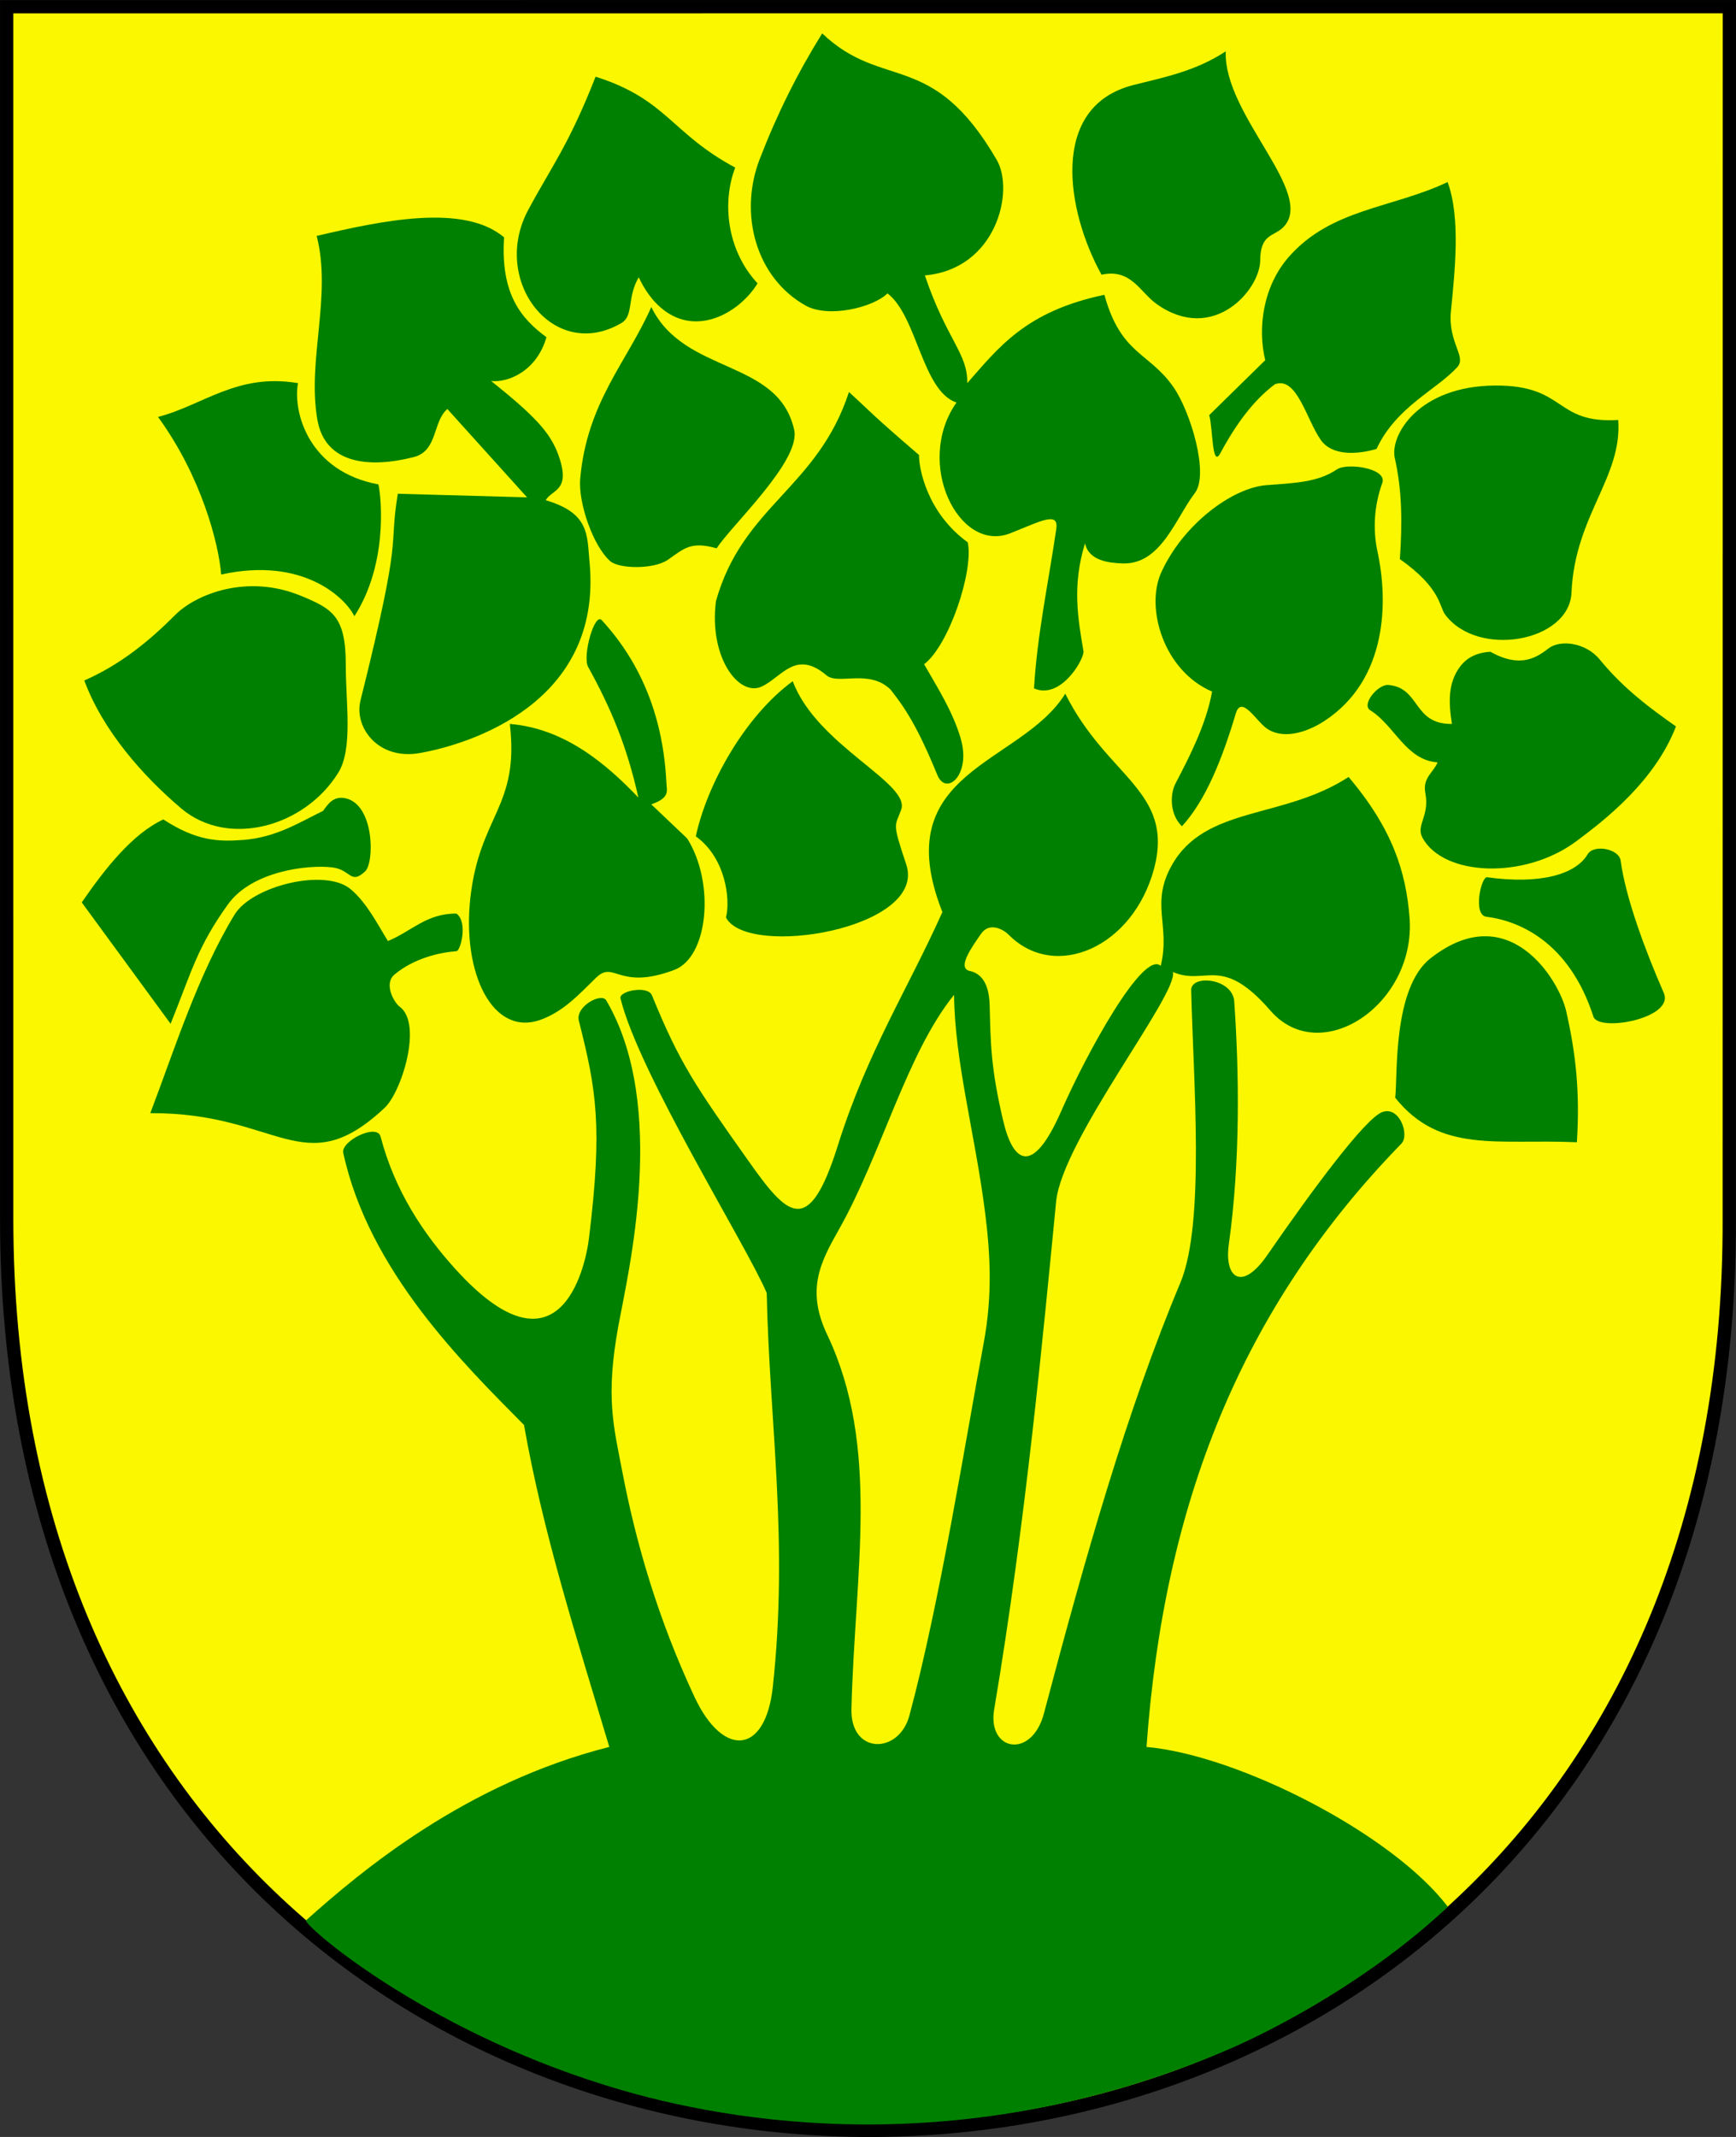<?xml version="1.0" encoding="UTF-8" standalone="no"?>
<!-- Created with Inkscape (http://www.inkscape.org/) -->

<svg
   xmlns:dc="http://purl.org/dc/elements/1.1/"
   xmlns:cc="http://creativecommons.org/ns#"
   xmlns:rdf="http://www.w3.org/1999/02/22-rdf-syntax-ns#"
   xmlns:svg="http://www.w3.org/2000/svg"
   xmlns="http://www.w3.org/2000/svg"
   version="1.1"
   width="390"
   height="480"
   id="svg4228">
  <rect width="100%" height="100%" fill="#333333" stroke="none"/>
  <defs
     id="defs4232" />
  <path
     d="M 1.5,1.512 388.505,1.501 c -0.015,268.35 -0.019,272.309 -0.019,272.321 C 389.478,546.743 1.506,546.749 1.503,273.821 L 1.5,1.512 z"
     id="path2902"
     style="fill:#faf700;fill-opacity:1;stroke:#000000;stroke-width:2.986;stroke-miterlimit:4;stroke-opacity:1;stroke-dasharray:none" />
  <path
     d="M 135.97,468.365 C 94.573,455.543 67.839,432.17 68.771,431.336 c 12.454,-11.148 35.868,-30.785 68.111,-38.94 -7.172,-23.994 -14.87,-47.914 -19.163,-72.319 -13.467,-13.627 -34.854,-34.5 -40.608,-61.141 -0.562,-2.604 7.58,-6.716 8.39,-3.623 3.223,12.305 9.707,21.877 16.705,29.63 23.102,25.597 29.196,0.651 30.114,-6.844 3.094,-25.249 1.635,-33.371 -2.281,-48.821 -0.815,-3.214 5.071,-6.414 6.16,-4.563 13.944,23.709 4.923,61.11 2.738,73.004 -2.958,16.1 -1.095,22.619 0.913,33.08 2.975,15.506 7.893,32.711 16.198,50.418 6.419,13.687 15.918,12.915 17.567,-2.281 3.582,-33.018 -0.753,-59.211 -1.369,-88.517 -4.586,-10.77 -28.671,-49.207 -32.852,-66.16 -0.41,-1.662 6.127,-3.001 7.072,-0.684 6.243,15.289 9.762,20.353 21.673,37.186 8.762,12.384 13.516,17.458 20.076,-3.422 6.63,-21.1 15.664,-34.986 23.498,-52.471 -12.609,-31.906 17.628,-32.983 27.605,-49.049 9.404,18.851 24.541,21.805 19.959,39.269 -4.73,17.725 -22.302,25.398 -32.704,14.841 -1.003,-1.018 -4.242,-3.009 -6.191,-0.156 -1.845,2.7 -5.554,7.673 -2.509,8.327 3.906,0.839 4.388,5.249 4.457,7.695 0.229,8.193 0.167,13.832 3.072,26.07 2.173,9.155 6.495,12.57 13.004,-2.281 5.686,-12.974 18.454,-36.268 22.357,-32.624 2.22,-9.116 -2.378,-13.887 2.454,-22.546 7.543,-13.517 25.047,-10.304 39.751,-19.887 9.891,11.678 12.875,21.327 13.688,31.483 1.568,19.572 -19.985,33.989 -31.255,20.989 -11.051,-12.747 -14.441,-5.46 -21.901,-8.669 1.32,4.856 -24.879,37.687 -26.236,51.559 -2.877,29.404 -6.841,72.204 -13.916,114.068 -1.595,9.435 8.448,11.241 11.179,0.913 9.335,-35.307 18.667,-68.175 30.714,-96.888 5.496,-13.425 2.855,-45.127 2.365,-65.546 -0.087,-3.632 9.309,-2.739 9.674,2.5 1.101,15.831 1.4,35.868 -1.221,54.578 -1.053,7.519 2.915,10.716 8.669,2.376 9.916,-14.372 21.895,-30.586 25.768,-32.078 3.893,-1.499 6.239,5.116 4.335,7.072 -36.089,37.072 -53.339,80.986 -57.262,135.513 20.836,1.875 55.391,19.646 67.691,35.906 -16.958,16.001 -38.458,27.371 -49.046,31.941 -62.973,27.172 -117.677,15.225 -140.242,8.123 z"
     id="path3800"
     style="fill:#008000;fill-opacity:1;stroke:none" />
  <path
     d="m 214.335,223.46 c -10.658,13.155 -16.269,35.729 -25.916,52.796 -4.139,7.323 -7.363,13.479 -2.581,23.552 11.977,25.231 6.22,53.115 5.438,84.03 -0.261,10.306 10.668,10.266 13.019,1.527 6.839,-25.42 12.451,-60.918 16.71,-83.782 1.966,-10.551 1.479,-19.841 0.323,-29.037 -2.23,-17.739 -6.841,-33.895 -6.993,-49.086 z"
     id="path3802"
     style="fill:#faf700;fill-opacity:1;stroke:none" />
  <path
     d="m 33.764,250.038 c 5.33,-13.97 10.647,-31.009 18.935,-44.601 3.935,-6.453 20.294,-10.47 26.008,-5.76 3.714,3.061 6.244,8.193 8.441,11.692 5.133,-2.053 8.631,-6.232 15.399,-6.16 2.608,1.907 0.929,8.367 0,8.441 -3.79,0.304 -9.494,1.547 -13.916,5.247 -2.498,2.09 -0.096,6.309 1.159,7.229 5.255,3.849 0.352,19.36 -3.44,22.771 -18.18,17.013 -23.731,0.968 -52.586,1.141 z"
     id="path3804"
     style="fill:#008000;stroke:none" />
  <path
     d="m 38.327,229.962 c 4.669,-11.54 5.91,-17.123 12.897,-26.842 5.345,-7.435 17.831,-8.939 23.377,-8.291 4.277,0.5 4.098,3.986 7.414,0.913 2.165,-2.006 2.085,-15.091 -4.422,-16.437 -2.736,-0.566 -3.936,1.351 -5.001,2.823 -5.506,2.717 -10.649,5.968 -17.906,6.533 -5.558,0.433 -10.511,0.28 -17.987,-4.598 -6.968,3.232 -13.093,11.037 -18.335,18.636 z"
     id="path3806"
     style="fill:#008000;stroke:none" />
  <path
     d="m 18.935,152.852 c 8.151,-3.583 14.583,-8.856 20.418,-14.715 4.651,-4.671 16.133,-9.285 28.175,-4.335 7.128,2.93 10.167,4.61 10.152,15.513 -0.012,8.652 1.666,18.882 -1.711,24.297 -7.609,12.2 -24.773,16.846 -35.247,7.985 -8.649,-7.318 -17.639,-17.534 -21.787,-28.745 z"
     id="path3808"
     style="fill:#008000;stroke:none" />
  <path
     d="m 35.49,93.645 c 10.002,-2.527 17.732,-9.919 31.457,-7.582 -1.208,6.52 2.432,19.86 18.068,22.746 0.8,3.786 1.91,18.298 -5.404,29.602 -1.888,-3.917 -11.345,-13.465 -29.924,-9.356 -0.548,-6.976 -4.481,-22.12 -14.196,-35.409 z"
     id="path3810"
     style="fill:#008000;stroke:none" />
  <path
     d="m 71.141,52.994 c 3.466,13.509 -2.186,27.859 0.161,41.297 1.751,10.024 11.771,10.89 21.616,8.388 5.497,-1.396 4.23,-7.949 7.582,-10.808 l 17.906,19.842 -29.037,-0.807 c -2.177,13.326 1.425,7.159 -8.388,46.459 -1.477,5.916 3.882,13.472 13.389,11.776 11.119,-1.983 41.115,-11.219 38.071,-42.91 -0.578,-6.022 0.092,-10.941 -9.84,-13.873 1.342,-2.445 5.735,-1.968 2.904,-10.002 -1.878,-5.33 -5.573,-9.071 -15.164,-16.777 3.74,0.42 10.236,-2.171 12.421,-9.84 -5.684,-4.171 -10.351,-9.705 -9.518,-22.423 -9.073,-7.699 -27.569,-3.728 -42.104,-0.323 z"
     id="path3812"
     style="fill:#008000;stroke:none" />
  <path
     d="m 114.535,162.609 c 2.194,18.702 -6.809,20.497 -8.872,39.119 -1.878,16.947 5.05,31.377 15.97,27.263 4.908,-1.849 8.153,-5.32 12.26,-9.356 4.137,-4.066 4.967,2.975 17.584,-1.774 7.667,-2.886 9.195,-19.519 2.904,-29.521 l -8.066,-7.663 c 4.288,-1.508 3.479,-3.02 3.388,-4.92 -0.679,-14.092 -5.337,-26.476 -14.519,-36.458 -1.649,-1.793 -4.375,8.111 -3.065,10.486 5.046,9.145 8.701,17.696 11.292,29.36 -7.375,-7.728 -16.649,-15.524 -28.876,-16.535 z"
     id="path3814"
     style="fill:#008000;stroke:none" />
  <path
     d="m 178.094,153.01 c -10.762,7.872 -19.264,23.16 -21.778,34.845 6.732,4.85 7.82,14.238 6.775,18.229 4.805,9.263 45.334,2.516 40.491,-11.937 -3.237,-9.658 -2.526,-8.411 -1.129,-12.26 2.177,-5.999 -18.982,-14.411 -24.359,-28.876 z"
     id="path3816"
     style="fill:#008000;stroke:none" />
  <path
     d="m 146.315,68.964 c -5.431,12.314 -14.439,21.366 -15.97,38.555 -0.476,5.344 2.878,15.174 6.775,18.551 1.97,1.708 9.729,1.866 12.905,-0.323 3.657,-2.52 5.11,-4.243 10.97,-2.581 3.337,-5.183 18.976,-19.678 17.422,-26.617 -3.593,-16.051 -24.632,-12.292 -32.102,-27.585 z"
     id="path3818"
     style="fill:#008000;stroke:none" />
  <path
     d="m 133.802,17.224 c -6.049,15.455 -10.121,20.529 -15.171,30 -8.463,15.872 5.806,34.274 20.989,25.323 2.789,-1.644 1.194,-5.745 3.878,-10.266 1.14,2.455 3.045,5.592 6.16,7.757 7.617,5.293 16.688,-0.105 20.532,-6.388 -6.957,-7.479 -8.001,-18.271 -5.019,-26.008 -14.416,-7.704 -15.323,-15.323 -31.369,-20.418 z"
     id="path3820"
     style="fill:#008000;stroke:none" />
  <path
     d="m 190.722,88.061 c -7.069,21.634 -23.885,25.523 -29.886,46.996 -1.596,12.722 5.203,21.505 10.266,19.163 4.546,-2.102 7.612,-8.432 14.601,-2.51 2.597,2.2 9.569,-1.524 14.373,3.194 3.276,4.152 6.063,8.353 10.494,19.163 2.004,4.889 7.668,-0.037 5.247,-8.213 -1.824,-6.161 -5.164,-11.31 -8.213,-16.654 5.546,-4.187 11.158,-20.845 9.81,-27.376 -9.147,-6.62 -10.993,-16.627 -10.951,-19.62 -11.186,-9.606 -11.052,-9.889 -15.741,-14.144 z"
     id="path3822"
     style="fill:#008000;stroke:none" />
  <path
     d="m 232.297,154.623 c 5.809,2.565 10.992,-5.999 11.131,-8.227 -1.269,-7.48 -2.6,-14.797 0.323,-24.359 0.859,3.947 5.371,4.412 8.469,4.517 8.598,0.29 11.85,-10.1 16.212,-15.809 3.254,-4.259 -0.985,-18.281 -4.805,-23.786 -5.467,-7.877 -11.822,-7.263 -15.521,-20.738 -17.79,3.722 -23.842,11.958 -30.812,19.842 0.179,-6.634 -4.621,-9.714 -9.518,-24.198 16.079,-1.427 20.205,-18.984 16.132,-25.972 C 209.348,10.912 198.408,20.53 184.708,7.502 179.198,16.358 174.616,25.516 170.674,35.733 c -4.795,12.426 -0.777,26.716 10.324,32.909 5.107,2.849 15.156,0.443 18.39,-2.742 6.679,5.141 7.78,21.92 15.486,24.52 -9.526,13.611 0.546,33.94 12.099,29.36 6.83,-2.708 10.914,-5.013 10.324,-0.968 -1.744,11.962 -4.296,23.755 -5.001,35.812 z"
     id="path3824"
     style="fill:#008000;stroke:none" />
  <path
     d="m 275.368,11.535 c -6.937,4.535 -13.76,5.777 -20.81,7.582 -18.979,4.858 -14.962,28.39 -7.098,42.588 6.692,-1.441 8.607,3.921 12.421,6.614 12.681,8.953 23.189,-3.208 23.23,-9.84 0.037,-6.003 3.072,-5.316 5.162,-7.421 7.549,-7.598 -13.453,-25.209 -12.905,-39.523 z"
     id="path3826"
     style="fill:#008000;stroke:none" />
  <path
     d="m 325.215,40.895 c -12.536,5.932 -26.1,5.933 -35.651,16.777 -5.849,6.641 -7.072,16.065 -5.323,23.23 l -12.583,12.341 c 0.832,2.854 0.597,12.102 2.5,8.55 3.522,-6.573 7.522,-11.952 12.26,-15.486 4.922,-1.833 7.027,7.796 10.273,12.478 2.574,3.713 8.351,3.297 12.548,2.053 4.464,-9.535 13.437,-13.209 18.137,-18.365 2.182,-2.394 -2.108,-5.431 -1.418,-12.553 0.854,-8.81 2.226,-20.929 -0.744,-29.023 z"
     id="path3828"
     style="fill:#008000;stroke:none" />
  <path
     d="m 313.439,246.574 c 0.577,-4.642 -0.648,-24.562 7.905,-31.296 17.62,-13.872 28.928,4.947 30.489,11.776 2.149,9.402 3.142,18.056 2.42,29.521 -17.839,-0.793 -30.723,2.612 -40.813,-10.002 z"
     id="path3830"
     style="fill:#008000;stroke:none" />
  <path
     d="m 334.088,197.05 c -1.348,-0.187 -3.269,8.494 -0.161,8.872 7.044,0.857 18.543,5.42 24.036,22.423 1.148,3.552 18.317,0.398 15.809,-5.323 -4.008,-9.144 -8.587,-21.322 -9.679,-29.682 -0.353,-2.701 -6.044,-3.77 -7.421,-1.452 -2.723,4.587 -10.772,6.803 -22.584,5.162 z"
     id="path3832"
     style="fill:#008000;stroke:none" />
  <path
     d="m 307.833,159.544 c -2.074,-1.292 1.728,-5.889 4.073,-5.686 7.247,0.627 5.441,8.868 14.277,8.751 -0.75,-4.758 -0.947,-9.209 1.855,-12.905 1.49,-1.965 3.626,-3.095 6.775,-3.307 6.963,3.882 10.58,1.135 13.147,-0.807 2.498,-1.888 8.213,-1.384 11.454,2.581 5.383,6.586 11.399,10.974 17.1,15.002 -4.756,12.291 -15.886,20.956 -22.423,25.811 -11.663,8.661 -29.843,7.829 -34.522,-0.807 -1.547,-2.856 1.646,-4.824 0.645,-10.002 -0.678,-3.507 1.825,-4.628 2.742,-6.937 -7.102,-0.464 -9.652,-8.288 -15.123,-11.695 z"
     id="path3834"
     style="fill:#008000;stroke:none" />
  <path
     d="m 265.528,185.596 c -2.803,-2.703 -2.673,-7.26 -1.452,-9.598 3.034,-5.813 6.886,-13.2 8.227,-20.649 -10.962,-4.717 -14.988,-18.844 -11.454,-26.698 4.864,-10.808 15.957,-19.105 23.714,-19.681 6.371,-0.472 11.505,-0.641 15.809,-3.549 2.262,-1.528 11.358,-0.248 10.163,3.065 -1.843,5.108 -2.15,10.446 -1.071,15.439 2.396,11.087 2.308,28.622 -11.835,37.957 -4.479,2.956 -9.815,4.204 -13.228,1.613 -2.324,-1.764 -5.531,-7.392 -6.775,-3.226 -3.033,10.157 -6.757,19.532 -12.099,25.327 z"
     id="path3836"
     style="fill:#008000;stroke:none" />
  <path
     d="m 314.487,125.589 c 0.527,-7.769 0.565,-15.168 -1.141,-22.7 -1.148,-5.071 5.289,-16.197 22.556,-16.291 16.102,-0.088 13.169,8.593 27.634,7.736 0.95,12.927 -9.737,21.418 -10.494,38.783 -0.483,11.081 -21.128,14.756 -28.403,4.905 -1.302,-1.763 -0.896,-5.909 -10.152,-12.433 z"
     id="path3838"
     style="fill:#008000;stroke:none" />
</svg>
